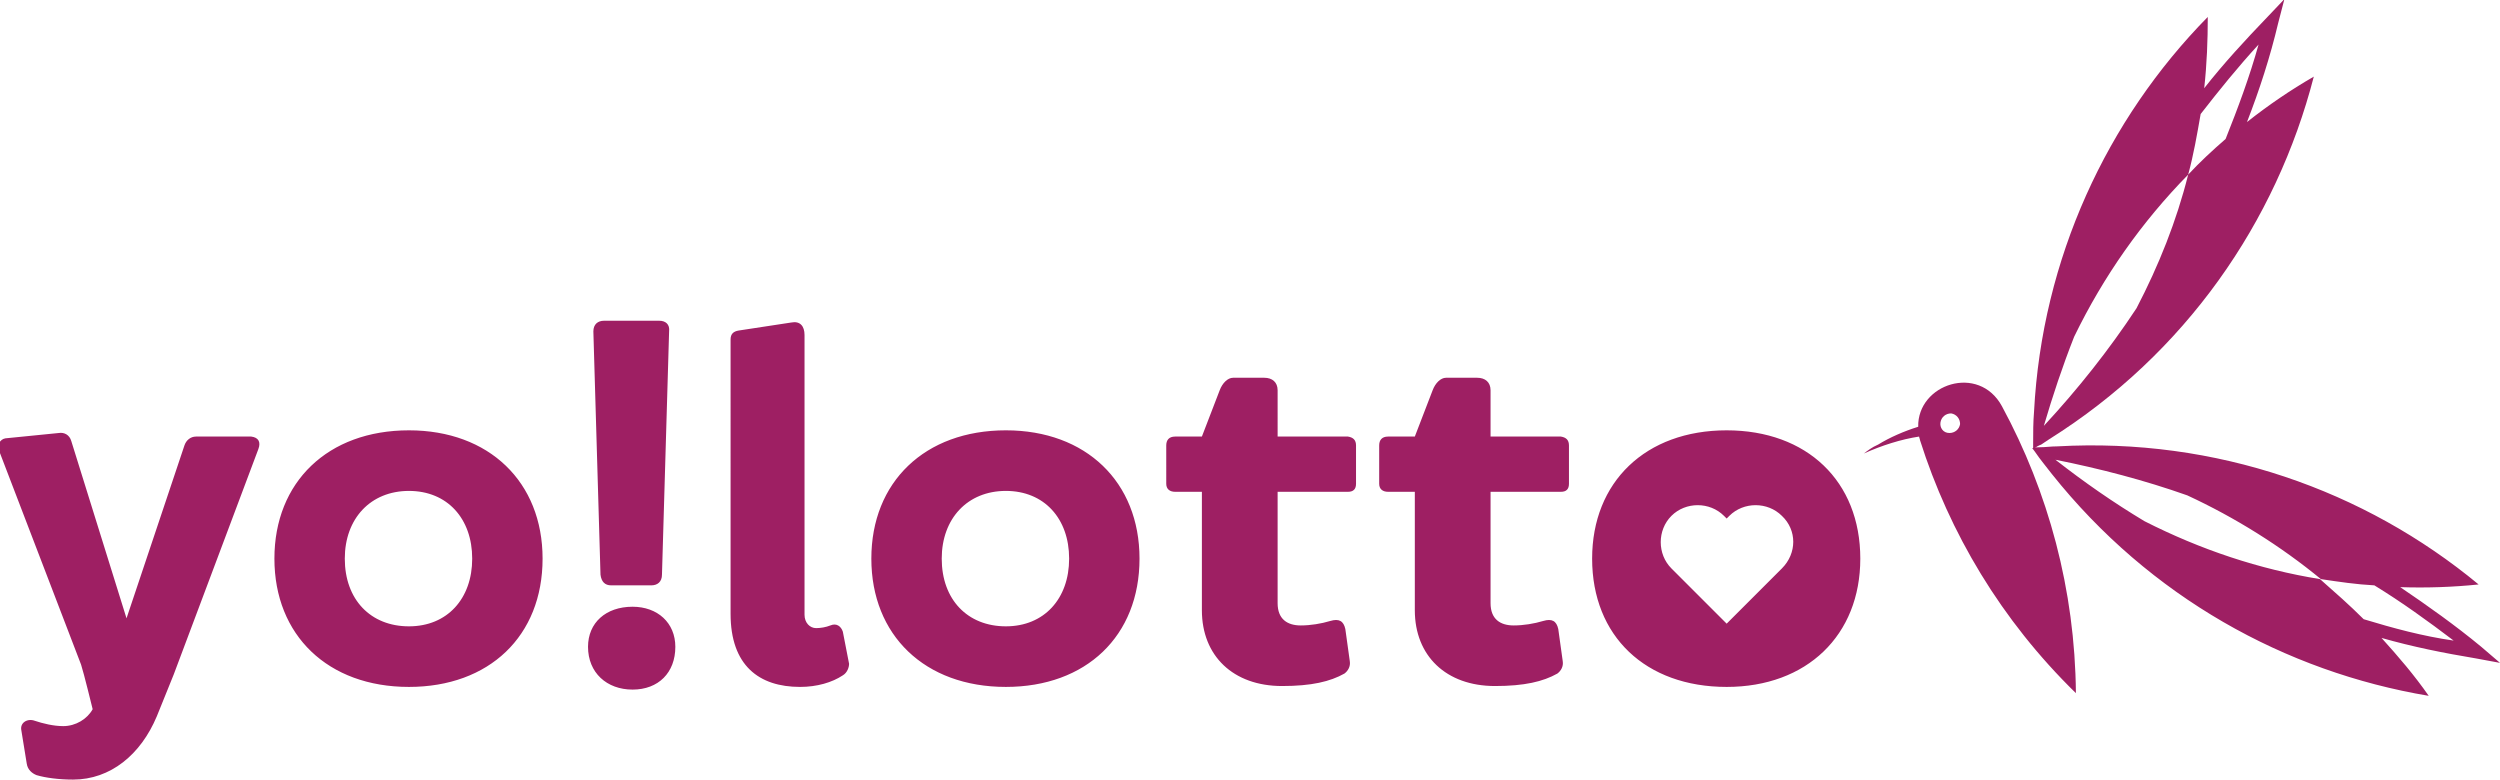<svg viewBox="0 0 280.6 87.6"><path fill="#9E1F63" d="M228.2 49.7v.7c.3-.2.6-.4.9-.5l.9-.6c15.3-9.6 25.5-24.4 29.7-40.7-2.6 1.5-5.1 3.2-7.5 5.1 1.4-3.6 2.6-7.3 3.5-11.1l.7-2.7-1.9 2c-2.5 2.6-4.9 5.2-7.1 8 .3-2.7.4-5.4.4-8-11.3 11.5-18.6 27.1-19.5 44.3-.1 1.2-.1 2.4-.1 3.5zm1.2-1.9c1-3.4 2.1-6.7 3.4-10 3.3-6.8 7.6-12.9 12.8-18.2.6-2.2 1-4.5 1.4-6.8 2.1-2.7 4.2-5.3 6.5-7.8-1 3.6-2.3 7.1-3.7 10.6-1.5 1.3-2.9 2.6-4.2 4-1.3 5.2-3.3 10.2-5.8 15-3.1 4.7-6.6 9.1-10.4 13.2z"/><path fill="#9E1F63" d="M272.6 78.1c-1.6-2.3-3.4-4.4-5.3-6.5 3.5 1 7 1.7 10.6 2.3l2.7.5-2.1-1.8c-2.9-2.4-6-4.6-9.1-6.7 2.9.1 5.9 0 8.8-.3-12.8-10.6-29.5-16.5-47.3-15.5-.7 0-1.3.1-2 .1-.3 0-.5 0-.8.1.1.1.2.3.3.4.6.9 1.3 1.7 1.9 2.5 11 13.8 26.2 22.2 42.3 24.9zm-7.3-8.6c-1.6-1.6-3.2-3-4.9-4.5-6.8-1.1-13.4-3.3-19.7-6.5-3.5-2.1-6.8-4.4-10-6.9 5 1 10 2.3 14.8 4 5.4 2.5 10.5 5.7 15 9.4 2 .3 4 .6 6 .7 3.1 1.9 6 4 8.9 6.2-3.5-.5-6.8-1.4-10.1-2.4zm-56.1-18.6c.1 0 .1 0 0 0 2-.9 4.2-1.6 6.2-1.9 0 .1.1.3.1.4 3.3 10.4 9.1 20.2 17.5 28.4-.1-11.6-3.1-22.6-8.3-32.2-2.6-4.8-9.5-2.5-9.4 2.3-1.6.5-3.2 1.2-4.5 2-.7.3-1.2.7-1.6 1zm8.6-3.5c.1-.6.6-1 1.2-1 .6.1 1 .6 1 1.2-.1.6-.6 1-1.2 1-.7 0-1.1-.6-1-1.2zM29 50.4l-9.5 25.3-1.9 4.7c-1.8 4.3-5.2 7.1-9.4 7.1-1.6 0-3.1-.2-4.1-.5-.5-.2-1-.6-1.1-1.3L2.4 82c-.2-.9.7-1.4 1.5-1.1.9.3 2.1.6 3.2.6 1.4 0 2.7-.8 3.3-1.9 0 0-1-4.1-1.3-5l-9.2-24c-.3-.6.1-1.3.7-1.4l6-.6c.6-.1 1.2.2 1.4.9l6.2 19.9L20.7 50c.2-.6.7-1 1.3-1h6.2c.8.1 1.1.6.8 1.4zm1.8 12.3c0-8.6 6-14.4 15.1-14.4 9 0 15 5.8 15 14.4 0 8.7-6 14.4-15 14.4-9.1 0-15.1-5.8-15.1-14.4zm22.2 0c0-4.5-2.8-7.6-7.1-7.6s-7.2 3.1-7.2 7.6c0 4.6 2.9 7.6 7.2 7.6s7.1-3.1 7.1-7.6zm13 9.9c0-2.7 2-4.5 5-4.5 2.8 0 4.8 1.8 4.8 4.5 0 2.9-1.9 4.8-4.8 4.8s-5-1.9-5-4.8zm1.4-8.1l-.8-27.3c0-.8.5-1.2 1.2-1.2H74c.7 0 1.2.4 1.1 1.2l-.8 27.3c0 .8-.5 1.2-1.2 1.2h-4.5c-.7 0-1.1-.4-1.2-1.2zm27.2 11.3c-1.2.8-2.9 1.3-4.8 1.3-4.6 0-7.8-2.4-7.8-8.2V38.1c0-.6.3-.9.9-1l5.9-.9c1-.2 1.5.4 1.5 1.4V69c0 .9.6 1.5 1.3 1.5.5 0 1.1-.1 1.6-.3.7-.3 1.2.1 1.4.7l.7 3.6c0 .4-.2 1-.7 1.3zm3.2-13.1c0-8.6 6-14.4 15.1-14.4 9 0 15 5.8 15 14.4 0 8.7-6 14.4-15 14.4-9.1 0-15.1-5.8-15.1-14.4zm22.2 0c0-4.5-2.8-7.6-7.1-7.6s-7.2 3.1-7.2 7.6c0 4.6 2.9 7.6 7.2 7.6 4.3 0 7.1-3.1 7.1-7.6zM152.2 50v4.3c0 .6-.3.9-.9.9h-7.9v12.5c0 1.8 1.1 2.5 2.6 2.5 1.1 0 2.3-.2 3.3-.5s1.5 0 1.7.9l.5 3.6c.1.6-.2 1.1-.6 1.4-1.6.9-3.7 1.4-7 1.4-5.5 0-9-3.4-9-8.5V55.2h-3c-.6 0-1-.3-1-.9V50c0-.6.3-1 1-1h3l2-5.2c.3-.8.9-1.4 1.5-1.4h3.5c.9 0 1.5.5 1.5 1.4V49h7.9c.6.1.9.4.9 1zm23.9 0v4.3c0 .6-.3.9-.9.9h-7.9v12.5c0 1.8 1.1 2.5 2.6 2.5 1.1 0 2.3-.2 3.3-.5s1.5 0 1.7.9l.5 3.6c.1.6-.2 1.1-.6 1.4-1.6.9-3.7 1.4-7 1.4-5.5 0-9-3.4-9-8.5V55.2h-3c-.6 0-1-.3-1-.9V50c0-.6.3-1 1-1h3l2-5.2c.3-.8.9-1.4 1.5-1.4h3.5c.9 0 1.5.5 1.5 1.4V49h7.9c.6.1.9.4.9 1zm17.7-1.7c-9.1 0-15.1 5.8-15.1 14.4 0 8.7 6 14.4 15.1 14.4 9 0 15-5.8 15-14.4 0-8.7-6-14.4-15-14.4zm6.2 15.5l-6.2 6.2-6.2-6.2c-1.6-1.6-1.6-4.3 0-5.9s4.3-1.6 5.9 0l.3.3.3-.3c1.6-1.6 4.3-1.6 5.9 0 1.7 1.6 1.7 4.2 0 5.9z"/></svg>